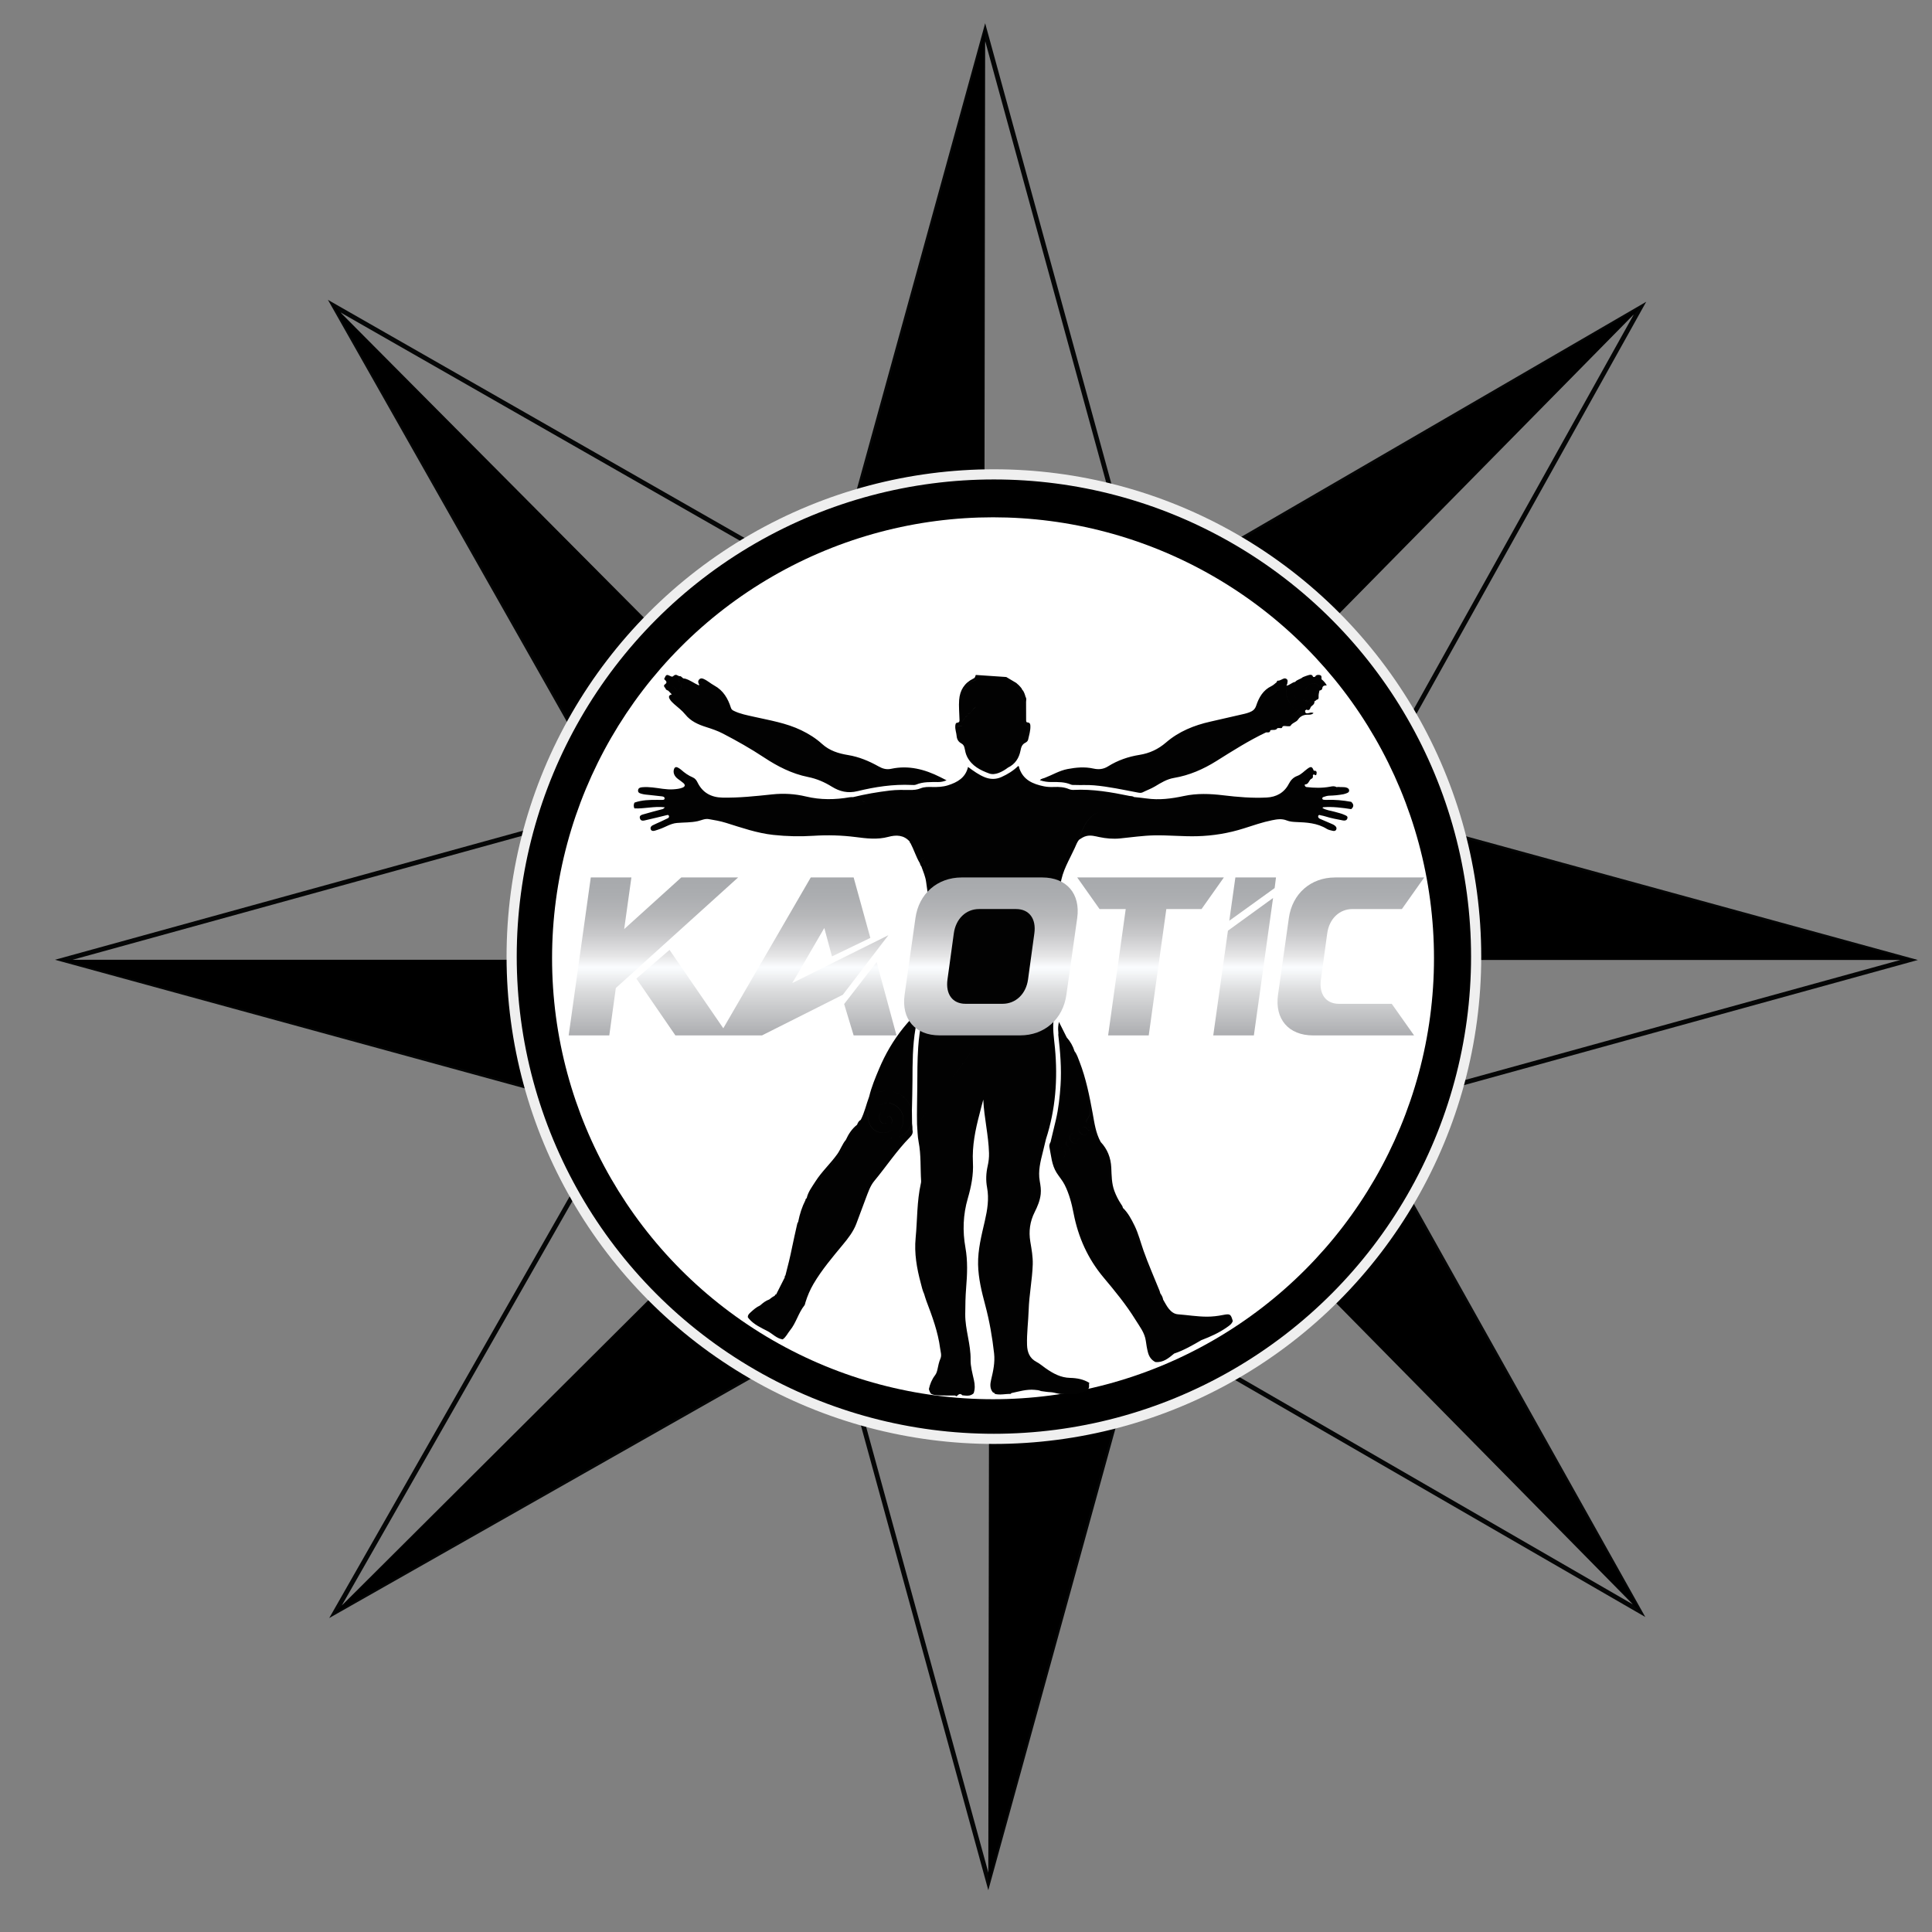 <?xml version="1.0" encoding="utf-8"?>
<!-- Generator: Adobe Illustrator 16.0.0, SVG Export Plug-In . SVG Version: 6.00 Build 0)  -->
<!DOCTYPE svg PUBLIC "-//W3C//DTD SVG 1.1//EN" "http://www.w3.org/Graphics/SVG/1.1/DTD/svg11.dtd">
<svg version="1.1" id="Layer_1" xmlns="http://www.w3.org/2000/svg" xmlns:xlink="http://www.w3.org/1999/xlink" x="0px" y="0px"
	 width="216px" height="216px" viewBox="0 0 216 216" enable-background="new 0 0 216 216" xml:space="preserve">
<rect x="0" y="0" width="216" height="216" fill="#808080" stroke="none"/>
<g>
	
		<polygon fill-rule="evenodd" clip-rule="evenodd" fill="none" stroke="#050606" stroke-width="0.525" stroke-miterlimit="10" points="
		125.982,61.371 94.234,61.353 110.141,3.587 	"/>
	<polyline fill-rule="evenodd" clip-rule="evenodd" points="110.141,3.342 94.298,61.125 110.057,61.116 	"/>
</g>
<g>
	
		<polygon fill-rule="evenodd" clip-rule="evenodd" fill="none" stroke="#050606" stroke-width="0.525" stroke-miterlimit="10" points="
		154.178,86.779 131.535,64.524 183.355,34.446 	"/>
	<polyline fill-rule="evenodd" clip-rule="evenodd" points="183.527,34.271 131.74,64.406 142.992,75.439 	"/>
</g>
<g>
	
		<polygon fill-rule="evenodd" clip-rule="evenodd" fill="none" stroke="#050606" stroke-width="0.525" stroke-miterlimit="10" points="
		155.672,123.256 155.643,91.506 213.432,107.328 	"/>
	<polyline fill-rule="evenodd" clip-rule="evenodd" points="213.678,107.328 155.871,91.57 155.902,107.328 	"/>
</g>
<g>
	
		<polygon fill-rule="evenodd" clip-rule="evenodd" fill="none" stroke="#050606" stroke-width="0.525" stroke-miterlimit="10" points="
		131.371,150.104 153.967,127.803 183.25,180.076 	"/>
	<polyline fill-rule="evenodd" clip-rule="evenodd" points="183.424,180.25 154.082,128.01 142.879,139.092 	"/>
</g>
<g>
	
		<polygon fill-rule="evenodd" clip-rule="evenodd" fill="none" stroke="#050606" stroke-width="0.525" stroke-miterlimit="10" points="
		94.653,152.553 126.402,152.57 110.494,210.336 	"/>
	<polyline fill-rule="evenodd" clip-rule="evenodd" points="110.494,210.582 126.338,152.797 110.58,152.807 	"/>
</g>
<g>
	
		<polygon fill-rule="evenodd" clip-rule="evenodd" fill="none" stroke="#050606" stroke-width="0.525" stroke-miterlimit="10" points="
		67.189,128.152 89.617,150.625 37.508,180.201 	"/>
	<polyline fill-rule="evenodd" clip-rule="evenodd" points="37.334,180.373 89.41,150.74 78.266,139.6 	"/>
</g>
<g>
	
		<polygon fill-rule="evenodd" clip-rule="evenodd" fill="none" stroke="#050606" stroke-width="0.525" stroke-miterlimit="10" points="
		64.894,91.375 64.923,123.123 7.134,107.303 	"/>
	<polyline fill-rule="evenodd" clip-rule="evenodd" points="6.889,107.303 64.695,123.061 64.663,107.303 	"/>
</g>
<g>
	
		<polygon fill-rule="evenodd" clip-rule="evenodd" fill="none" stroke="#050606" stroke-width="0.525" stroke-miterlimit="10" points="
		89.38,63.953 66.888,86.359 37.361,34.225 	"/>
	<polyline fill-rule="evenodd" clip-rule="evenodd" points="37.187,34.051 66.771,86.154 77.923,75.02 	"/>
</g>
<circle stroke="#EFEFEF" stroke-width="1.137" stroke-miterlimit="10" cx="111.119" cy="106.951" r="53.916"/>
<circle fill="#FFFFFF" cx="111.022" cy="107.135" r="49.3"/>
<path fill="#020202" d="M148.695,78.314c0.01,0.056,0.008,0.124,0.096,0.119c0.008-0.001,0.023-0.016,0.023-0.024
	C148.82,78.321,148.752,78.323,148.695,78.314c-0.012-0.059-0.008-0.126-0.096-0.121c-0.01,0-0.023,0.015-0.023,0.025
	C148.57,78.306,148.637,78.303,148.695,78.314z M102.943,143.455c-0.445-1.654-0.74-3.342-0.574-5.047
	c0.197-2.031,0.132-4.088,0.583-6.094c0.02-0.09,0.036-0.184,0.03-0.275c-0.094-1.457,0.005-2.926-0.279-4.377
	c-0.126-0.641-0.121-1.311-0.176-1.967c0.095,0.061,0.129,0.006,0.176-0.074c0.82-1.371,1.859-2.584,2.825-3.848
	c1.149-1.508,2.287-3.023,3.334-4.604c0.398-0.6,0.926-0.957,1.627-1.07c0.357-0.059,0.637,0.045,0.852,0.359
	c0.293,0.43,0.455,0.914,0.615,1.4c0.209,0.623,0.357,1.266,0.666,1.857c0.555,1.061,1.086,2.135,1.625,3.203
	c0.355,0.705,0.641,1.453,1.076,2.104c0.525,0.783,1.113,1.527,1.619,2.328c-0.115,0.475-0.225,0.949-0.344,1.42
	c-0.27,1.076-0.555,2.15-0.352,3.277c0.084,0.48,0.16,0.957,0.107,1.453c-0.078,0.725-0.357,1.383-0.676,2.016
	c-0.531,1.059-0.678,2.145-0.486,3.305c0.141,0.844,0.299,1.686,0.271,2.551c-0.055,1.705-0.402,3.381-0.455,5.084
	c-0.041,1.305-0.223,2.605-0.182,3.914c0.027,0.805,0.283,1.488,1.063,1.896c0.371,0.193,0.689,0.482,1.035,0.721
	c0.82,0.568,1.666,1.039,2.717,1.061c0.748,0.018,1.496,0.15,2.158,0.563c-0.109,0.188,0.035,0.412-0.086,0.6
	c-0.172,0.303-0.467,0.406-0.777,0.475c-0.143,0.029-0.289,0.025-0.393,0.148c-0.137,0.008-0.275,0.014-0.412,0.021
	c-0.424,0-0.85,0-1.275-0.002c-0.488,0.039-0.936-0.189-1.418-0.207c-0.352-0.012-0.701-0.08-1.053-0.123
	c-0.229-0.105-0.471-0.117-0.717-0.139c-0.893-0.078-1.734,0.18-2.588,0.365c-0.033,0.031-0.066,0.061-0.098,0.092
	c-0.584-0.016-1.168,0.152-1.75-0.002c-0.037-0.1-0.111-0.148-0.213-0.158c-0.375-0.434-0.324-0.943-0.207-1.432
	c0.232-0.967,0.441-1.93,0.33-2.934c-0.203-1.822-0.516-3.625-0.99-5.398c-0.398-1.492-0.77-2.992-0.801-4.549
	c-0.03-1.666,0.385-3.264,0.756-4.871c0.281-1.223,0.486-2.463,0.25-3.725c-0.154-0.816-0.115-1.625,0.07-2.434
	c0.105-0.463,0.16-0.939,0.146-1.414c-0.053-2.012-0.553-3.977-0.641-5.988c-0.154,0.533-0.277,1.072-0.418,1.604
	c-0.47,1.779-0.838,3.564-0.739,5.428c0.073,1.369-0.193,2.711-0.575,4.02c-0.529,1.813-0.592,3.656-0.265,5.486
	c0.269,1.508,0.205,2.988,0.082,4.49c-0.08,0.986-0.097,1.979-0.102,2.971c-0.011,1.719,0.632,3.352,0.599,5.086
	c-0.014,0.74,0.211,1.529,0.375,2.283c0.112,0.514,0.132,0.98-0.033,1.465c-0.372,0.361-0.823,0.268-1.265,0.225
	c-0.271-0.303-0.447-0.059-0.637,0.107c-0.028-0.006-0.055-0.012-0.083-0.018c-0.064-0.08-0.149-0.072-0.237-0.061
	c-0.053,0-0.106,0-0.16,0c-0.316,0-0.634-0.004-0.951-0.006c-0.48-0.027-0.974,0.037-1.429-0.186
	c-0.124-0.16-0.201-0.338-0.242-0.537c0.123-0.561,0.334-1.078,0.688-1.539c0.145-0.189,0.218-0.422,0.269-0.656
	c0.089-0.412,0.164-0.822,0.335-1.215c0.159-0.367,0.014-0.754-0.035-1.131c-0.24-1.848-0.883-3.576-1.539-5.305
	c-0.097-0.258-0.169-0.523-0.252-0.787c0.229-0.021,0.485,0.061,0.662-0.168c0.064-0.084,0.167-0.168,0.061-0.271
	c-0.086-0.082-0.175-0.008-0.24,0.061c-0.124,0.125-0.295,0.203-0.423,0.1c-0.127-0.104-0.182-0.295-0.106-0.482
	c0.169,0.029,0.056,0.316,0.254,0.252c0.164-0.055,0.075-0.229,0.089-0.35c0.023-0.186-0.066-0.273-0.252-0.254
	C103.212,143.563,103.075,143.523,102.943,143.455z M84.957,145.963c0.021-0.016,0.042-0.031,0.063-0.047
	c0.026,0.004,0.054,0.004,0.077,0.016c0.37,0.168,0.366,0.168,0.464-0.174c0.015-0.053,0.101-0.08,0.137-0.131
	c0.089-0.123,0.292-0.146,0.299-0.342l-0.001,0.002c0.26-0.055,0.649,0.08,0.616-0.412l0.005-0.002
	c0.128,0.025,0.179-0.029,0.159-0.156c0.366-0.014,0.633-0.26,0.675-0.553c0.064-0.459,0.374-0.859,0.284-1.344l-0.002,0.006
	c0.115-0.049,0.09-0.148,0.086-0.24h-0.005c0.19,0.006,0.369,0,0.272-0.275c-0.029-0.082-0.01-0.162,0.035-0.227
	c0.297-0.424,0.237-0.953,0.415-1.414c0.054-0.143,0.178-0.256,0.164-0.434c-0.067-0.896,0.239-1.742,0.435-2.588
	c0.083-0.359,0.102-0.691,0.11-1.043c-0.014-0.014-0.014-0.027,0.001-0.043c0.21-0.02,0.194-0.211,0.271-0.34
	c0.075-0.125-0.041-0.25,0.051-0.373c0.338-0.455,0.276-1.057,0.547-1.541c0.013-0.021-0.043-0.084-0.068-0.127
	c0-0.064,0.014-0.123,0.072-0.162c0.026-0.029,0.052-0.057,0.079-0.086h-0.004c0.021-0.012,0.049-0.021,0.066-0.039
	c0.38-0.391,0.4-1.055,0.993-1.291c0.098-0.039,0.044-0.197,0.078-0.293c0.044-0.129,0.024-0.336,0.211-0.338
	c0.267-0.006,0.304-0.199,0.321-0.369c0.043-0.426,0.571-0.506,0.623-0.914c0.002-0.008,0.021-0.018,0.033-0.021
	c0.379-0.096,0.382-0.094,0.469-0.479c0.022-0.1,0.113-0.148,0.147-0.221c0.12-0.25,0.477-0.234,0.556-0.488
	c0.107-0.342,0.207-0.676,0.446-0.959c0.261-0.311,0.382-0.688,0.434-1.088h-0.001c0.136,0.004,0.238-0.072,0.283-0.184
	c0.184-0.459,0.489-0.826,0.856-1.148c0.107-0.094,0.161-0.207,0.11-0.352l0.003-0.004c0.165,0.008,0.329,0.018,0.494,0.023
	c0.112,0.109,0.128,0.256,0.164,0.396c-0.128,0.223,0.052,0.375,0.159,0.502c0.411,0.482,1.13,0.982,1.586,0.686
	c0.079,0.002,0.158,0.006,0.237,0.008c0.105,0.221,0.211,0.221,0.317,0c0.211-0.029,0.422-0.059,0.634-0.088
	c0.132,0.135,0.208,0.094,0.238-0.078c0.034-0.064,0.093-0.078,0.158-0.082c0.489,0.24,0.831-0.078,1.196-0.314
	c0.152,0.006,0.218-0.125,0.322-0.197c0.354-0.242,0.409-0.676,0.644-0.992c0.013,0.133,0.026,0.266,0.04,0.398
	c-0.081,0.107-0.082,0.213,0.005,0.316c0.084,0.332-0.048,0.576-0.28,0.813c-1.485,1.506-2.645,3.277-3.991,4.898
	c-0.466,0.561-0.699,1.297-0.964,1.986c-0.36,0.936-0.691,1.881-1.051,2.816c-0.336,0.873-0.905,1.604-1.496,2.316
	c-1.167,1.412-2.355,2.807-3.289,4.395c-0.383,0.654-0.674,1.34-0.897,2.063c-0.035,0.111-0.044,0.248-0.114,0.334
	c-0.681,0.852-0.921,1.955-1.617,2.803c-0.271,0.33-0.44,0.748-0.815,0.998c-0.686-0.102-1.138-0.645-1.723-0.943
	c-0.722-0.371-1.491-0.721-2.045-1.365c-0.041-0.049-0.078-0.102-0.116-0.154c0,0.002-0.008-0.014-0.008-0.014
	c0.469-0.127,0.621-0.66,1.065-0.846C84.764,146.387,84.978,146.188,84.957,145.963z M70.936,89.733
	c0.834-0.296,1.703-0.313,2.574-0.307c0.16,0.002,0.317,0.011,0.477,0.004c0.127-0.005,0.305,0.016,0.316-0.156
	c0.013-0.178-0.159-0.223-0.306-0.241c-0.47-0.056-0.941-0.103-1.412-0.157c-0.261-0.03-0.529-0.042-0.78-0.11
	c-0.203-0.055-0.489-0.099-0.471-0.395c0.019-0.311,0.306-0.344,0.535-0.363c0.354-0.029,0.71-0.007,1.067,0.027
	c0.786,0.078,1.563,0.273,2.361,0.211c0.344-0.027,0.687-0.057,1.008-0.186c0.305-0.125,0.333-0.316,0.084-0.525
	c-0.191-0.161-0.398-0.303-0.6-0.453c-0.397-0.296-0.551-0.687-0.446-1.053c0.083-0.283,0.243-0.321,0.475-0.195
	c0.114,0.063,0.228,0.134,0.326,0.221c0.397,0.352,0.821,0.655,1.316,0.862c0.252,0.105,0.41,0.322,0.529,0.567
	c0.565,1.156,1.541,1.666,2.781,1.69c1.864,0.036,3.714-0.165,5.564-0.36c1.267-0.136,2.539-0.063,3.779,0.236
	c1.636,0.394,3.266,0.367,4.909,0.082c0.114-0.02,0.234-0.01,0.352-0.014c0.504,0.26,1.044,0.435,1.56,0.664
	c0.484,0.215,1.02,0.265,1.486,0.533c0.376,0.215,0.816,0.299,1.187,0.534c0.687,0.435,1.061,1.126,1.451,1.794
	c0.269,0.461,0.558,0.92,0.657,1.459c-0.667-0.763-1.517-0.777-2.397-0.539c-1.22,0.33-2.433,0.179-3.652,0.022
	c-1.562-0.199-3.126-0.244-4.703-0.143c-1.502,0.098-3.009,0.065-4.51-0.099c-1.827-0.199-3.546-0.805-5.282-1.346
	c-0.632-0.197-1.281-0.311-1.933-0.42c-0.441-0.075-0.826,0.139-1.234,0.229c-0.766,0.168-1.549,0.135-2.323,0.202
	c-0.713,0.062-1.281,0.466-1.926,0.683c-0.188,0.063-0.372,0.135-0.564,0.186c-0.175,0.045-0.358,0.038-0.436-0.161
	c-0.075-0.192,0.035-0.349,0.191-0.433c0.292-0.153,0.6-0.275,0.899-0.414c0.276-0.127,0.551-0.256,0.822-0.39
	c0.104-0.051,0.162-0.144,0.121-0.263c-0.048-0.136-0.152-0.105-0.263-0.078c-0.741,0.182-1.481,0.364-2.226,0.533
	c-0.272,0.062-0.635,0.204-0.754-0.167c-0.12-0.378,0.282-0.424,0.519-0.497c0.616-0.191,1.247-0.338,1.871-0.51
	c0.122-0.033,0.264-0.045,0.387-0.241c-1.166-0.142-2.277,0.181-3.395,0.123C70.827,90.166,70.828,89.948,70.936,89.733z
	 M74.389,76.924c-0.15-0.11-0.212-0.294-0.072-0.392c0.392-0.272,0.095-0.428-0.067-0.615c0.233-0.529,0.26-0.547,0.757-0.303
	c0.14,0.07,0.211,0.029,0.303-0.058c0.141-0.135,0.297-0.144,0.459-0.035c-0.25,0.305-0.323,0.601,0.032,0.886
	c0.098,0.078,0.148,0.177,0.092,0.314c-0.047,0.116-0.128,0.288,0.09,0.298c0.168,0.008,0.18-0.161,0.18-0.298
	c0.001-0.118,0.027-0.25-0.075-0.335c-0.268-0.226-0.245-0.498-0.146-0.787c0.27-0.067,0.345,0.319,0.61,0.262
	c0.578,0.152,1.047,0.535,1.588,0.769c0.061-0.104-0.014-0.164-0.042-0.231c-0.075-0.182-0.042-0.339,0.103-0.466
	c0.135-0.12,0.285-0.103,0.443-0.036c0.444,0.186,0.795,0.519,1.213,0.746c1.006,0.547,1.532,1.45,1.863,2.497
	c0.053,0.169,0.166,0.256,0.314,0.329c0.707,0.35,1.478,0.489,2.235,0.661c1.799,0.408,3.628,0.7,5.313,1.513
	c0.839,0.404,1.63,0.898,2.31,1.518c0.847,0.771,1.85,1.08,2.93,1.256c1.214,0.199,2.334,0.668,3.397,1.264
	c0.461,0.26,0.886,0.387,1.423,0.271c1.938-0.414,3.74,0.055,5.468,0.924c0.223,0.113,0.445,0.227,0.716,0.363
	c-0.335,0.145-0.634,0.193-0.944,0.195c-0.83,0.002-1.664-0.046-2.459,0.286c-0.149,0.062-0.34,0.045-0.51,0.038
	c-2.05-0.094-4.063,0.211-6.036,0.693c-1.09,0.267-1.992,0.048-2.886-0.506c-0.824-0.51-1.688-0.884-2.656-1.077
	c-1.797-0.36-3.414-1.19-4.93-2.194c-1.479-0.977-3.015-1.845-4.587-2.662c-0.604-0.313-1.228-0.523-1.871-0.727
	c-0.881-0.279-1.718-0.642-2.334-1.41c-0.351-0.437-0.818-0.783-1.244-1.159c-0.18-0.16-0.352-0.325-0.476-0.528
	c-0.145-0.24-0.171-0.469,0.218-0.552c-0.146-0.154-0.271-0.285-0.396-0.417c0.091-0.357,0.192-0.398,0.454-0.171
	c0.099,0.084,0.167,0.203,0.263,0.29c0.052,0.047,0.131,0.117,0.208,0.052c0.074-0.063,0.023-0.145-0.013-0.214
	C75.331,76.613,74.873,76.519,74.389,76.924z M75.941,75.598c-0.099,0.29-0.122,0.562,0.146,0.787
	c0.103,0.085,0.076,0.218,0.075,0.335c0,0.137-0.011,0.306-0.18,0.298c-0.218-0.01-0.137-0.182-0.09-0.298
	c0.056-0.137,0.005-0.236-0.092-0.314c-0.354-0.285-0.282-0.581-0.032-0.886C75.826,75.546,75.883,75.573,75.941,75.598z
	 M118.328,115.533c-0.002-0.055-0.006-0.111-0.008-0.168c0.141-0.141-0.023-0.361,0.148-0.529c0.109,0.137,0.186,0.26,0.24,0.428
	c0.1,0.295,0.189,0.631,0.559,0.736l0.002-0.006c0.01,0.664,0.551,1.025,0.861,1.521h-0.002c-0.021,0.162,0.033,0.305,0.102,0.453
	c0.449,1.002,0.795,2.043,1.068,3.105c0.156,0.609,0.248,1.234,0.396,1.844c0.191,0.777,0.395,1.521-0.156,2.238
	c-0.115,0.15-0.123,0.363,0.084,0.43c0.594,0.189,0.791,0.621,0.904,1.191c0.064,0.326,0.18,0.703,0.531,0.896l0.004,0.004
	c-0.016,0.486,0.383,0.777,0.568,1.17c0.174,0.367,0.369,0.705,0.389,1.127c0.027,0.602,0.111,1.203,0.129,1.805
	c0.029,0.898,0.408,1.684,0.787,2.459c0.141,0.289,0.232,0.664,0.604,0.799v0.002c0.002,0.162,0.064,0.295,0.158,0.432
	c0.33,0.48,0.676,0.955,0.953,1.465c0.574,1.055,0.732,2.266,1.199,3.369c0.283,0.67,0.465,1.375,0.801,2.039
	c0.264,0.523,0.504,1.076,0.693,1.643c0.072,0.213,0.057,0.521,0.375,0.594c0,0,0.004,0.012,0.004,0.01
	c-0.045,0.246,0.199,0.527-0.109,0.752c-0.059,0.043,0.066,0.113,0.148,0.082c0.094-0.037,0.16-0.139,0.277-0.131
	c0.213,0.346,0.381,0.719,0.643,1.035c0.268,0.328,0.592,0.582,1.021,0.613c1.074,0.082,2.141,0.26,3.223,0.264
	c0.611,0.002,1.207-0.07,1.801-0.188c0.807-0.156,0.879-0.113,1.102,0.676c-0.117,0.35-0.414,0.527-0.689,0.723
	c-0.85,0.594-1.787,1.014-2.752,1.385l-0.033-0.01l-0.025,0.029l0.008-0.004c-0.18,0.027-0.361,0.057-0.543,0.084
	c-1.023,0.15-1.922,0.521-2.518,1.428c-0.615,0.508-1.221,1.035-2.104,0.949c-0.455-0.229-0.707-0.607-0.832-1.09
	c-0.111-0.422-0.176-0.85-0.236-1.281c-0.127-0.91-0.695-1.609-1.158-2.357c-1.041-1.686-2.299-3.215-3.57-4.729
	c-1.752-2.09-2.826-4.484-3.344-7.156c-0.213-1.098-0.492-2.188-1.002-3.201c-0.246-0.486-0.609-0.891-0.898-1.348
	c-0.555-0.879-0.605-1.896-0.805-2.871c-0.037-0.176,0.023-0.395,0.131-0.57c0.234-0.18,0.398-0.457,0.414-0.709
	c0.025-0.467,0-0.92,0.369-1.279c0.041-0.041,0.057-0.121,0.057-0.184c-0.006-0.67,0.111-1.322,0.219-1.982
	c0.156-0.957,0.201-1.932,0.186-2.906c-0.016-0.803-0.014-1.605,0-2.408c0.012-0.752-0.156-1.488-0.182-2.236
	C118.516,115.834,118.541,115.609,118.328,115.533z M118.541,129.496c0.213,0.004,0.408-0.068,0.502-0.256
	c0.09-0.178,0.09-0.383-0.025-0.566c-0.213-0.338-0.598-0.516-0.803-0.865c-0.033-0.053-0.115-0.066-0.176-0.014
	c-0.051,0.045-0.029,0.1,0,0.143c0.078,0.105,0.148,0.219,0.244,0.307c0.188,0.166,0.367,0.336,0.5,0.553
	c0.137,0.219-0.033,0.322-0.168,0.412c-0.186,0.121-0.303-0.016-0.369-0.168c-0.039-0.09-0.018-0.207-0.025-0.313
	c-0.008-0.096,0.039-0.238-0.123-0.236c-0.127,0.002-0.158,0.131-0.18,0.23C117.85,129.055,118.209,129.494,118.541,129.496z
	 M119.926,127.088c0.191-0.039,0.084,0.465,0.328,0.166c0.096-0.117,0.131-0.432-0.09-0.568c-0.201-0.127-0.342,0.045-0.457,0.191
	c-0.131,0.168-0.164,0.344-0.064,0.551c0.24,0.502,0.797,0.539,1.172,0.07c0.059-0.074,0.145-0.15,0.07-0.24
	c-0.098-0.115-0.186-0.021-0.266,0.049c-0.049,0.043-0.1,0.088-0.141,0.137c-0.133,0.156-0.277,0.184-0.449,0.064
	C119.855,127.389,119.859,127.244,119.926,127.088z M121.938,126.363c-0.127-0.273-0.328-0.463-0.563-0.594
	c-0.207-0.113-0.451-0.172-0.643,0.059c-0.205,0.246-0.197,0.535-0.02,0.766c0.158,0.203,0.396,0.357,0.693,0.236
	c0.107-0.043,0.256-0.105,0.201-0.246c-0.068-0.172-0.182-0.053-0.283,0.002c-0.26,0.139-0.363-0.078-0.457-0.238
	c-0.084-0.143-0.008-0.307,0.137-0.361c0.213-0.082,0.375,0.074,0.514,0.205C121.633,126.301,121.723,126.428,121.938,126.363z
	 M119.129,127.475c-0.105,0.059-0.174,0.145-0.191,0.275c-0.043,0.328,0.17,0.502,0.393,0.672c0.084,0.064,0.158,0.252,0.275,0.143
	c0.127-0.121-0.012-0.225-0.119-0.311c-0.209-0.17-0.406-0.346-0.252-0.662C119.266,127.527,119.223,127.465,119.129,127.475z
	 M131.275,151.328c0.596-0.906,1.494-1.277,2.518-1.428c0.182-0.027,0.363-0.057,0.543-0.084
	C133.35,150.387,132.365,150.965,131.275,151.328z M134.328,149.82l0.025-0.029l0.033,0.01
	C134.369,149.809,134.35,149.816,134.328,149.82z M120.627,93.896c-0.215,0.273-0.328,0.601-0.469,0.91
	c-0.604,1.328-1.408,2.584-1.586,4.072c-0.146,1.223-0.428,2.415-0.721,3.608c-0.191,0.781-0.412,1.572-0.367,2.379
	c0.131,2.264-0.055,4.543,0.365,6.795c0.127,0.674,0.119,1.369-0.006,2.051c-0.213,1.166-0.004,2.316,0.104,3.471
	c0.322,3.455,0.07,6.855-1.006,10.17c-0.506-0.801-1.094-1.545-1.619-2.328c-0.436-0.65-0.721-1.398-1.076-2.104
	c-0.539-1.068-1.07-2.143-1.625-3.203c-0.309-0.592-0.457-1.234-0.666-1.857c-0.16-0.486-0.322-0.971-0.615-1.4
	c-0.215-0.314-0.494-0.418-0.852-0.359c-0.701,0.113-1.229,0.471-1.627,1.07c-1.047,1.58-2.185,3.096-3.334,4.604
	c-0.965,1.264-2.005,2.477-2.825,3.848c-0.047,0.08-0.081,0.135-0.176,0.074c-0.033-1.4,0.021-2.799,0.027-4.197
	c0.007-1.48,0.004-2.957,0.104-4.434c0.138-2.041,0.56-4.018,1.287-5.928c0.373-0.982,0.414-2.012,0.442-3.039
	c0.026-0.938,0.095-1.871,0.15-2.807c0.052-0.877-0.099-1.736-0.281-2.588c-0.291-1.354-0.535-2.716-0.711-4.09
	c-0.078-0.607-0.325-1.166-0.53-1.737c0.278,0.11,0.553,0.284,0.856,0.076c0.105-0.071,0.271-0.163,0.194-0.3
	c-0.105-0.188-0.22-0.018-0.312,0.059c-0.163,0.135-0.32,0.125-0.45-0.031c-0.125-0.15-0.146-0.313,0.026-0.463
	c0.109,0.125-0.012,0.43,0.214,0.357c0.173-0.055,0.06-0.329,0.065-0.504c0.004-0.141-0.076-0.2-0.236-0.175
	c-0.35,0.056-0.435,0.332-0.54,0.599c-0.423-0.709-0.654-1.506-1.04-2.231c0.007-0.068-0.013-0.123-0.076-0.157l-0.001-0.002
	c-0.1-0.539-0.388-0.998-0.657-1.459c-0.39-0.668-0.764-1.359-1.451-1.794c-0.371-0.235-0.811-0.319-1.187-0.534
	c-0.466-0.269-1.002-0.318-1.486-0.533c-0.515-0.229-1.056-0.404-1.56-0.664c1.358-0.332,2.734-0.57,4.121-0.736
	c0.75-0.09,1.504-0.074,2.256-0.065c0.4,0.006,0.792-0.024,1.165-0.179c0.429-0.178,0.881-0.162,1.329-0.152
	c0.584,0.012,1.167-0.01,1.726-0.186c1.057-0.334,1.975-0.842,2.257-2.057c0.624,0.457,1.208,0.887,1.885,1.156
	c0.617,0.246,1.248,0.245,1.85-0.027c0.688-0.311,1.328-0.702,1.865-1.232c0.141,0.031,0.102,0.151,0.127,0.229
	c0.443,1.341,1.539,1.792,2.777,2.044c0.363,0.072,0.734,0.086,1.105,0.07c0.572-0.023,1.135,0.008,1.672,0.237
	c0.172,0.072,0.357,0.098,0.545,0.089c2.115-0.108,4.182,0.256,6.24,0.678c0.166,0.034,0.35,0.004,0.494,0.123
	c-0.83,0.421-1.686,0.783-2.557,1.109c-0.563,0.211-1.127,0.434-1.664,0.703c-0.996,0.498-1.381,1.475-1.797,2.415
	C120.695,93.509,120.549,93.679,120.627,93.896z M97.175,122.6c0.258-1.08,0.685-2.1,1.114-3.117
	c0.689-1.633,1.572-3.154,2.683-4.537c0.551-0.686,1.151-1.33,1.776-1.951l-0.002-0.002c-0.133,0.668-0.281,1.336-0.395,2.008
	c-0.327,1.93-0.33,3.877-0.335,5.826c-0.003,1.094-0.041,2.186-0.062,3.277c-0.034-0.068-0.076-0.135-0.101-0.207
	c-0.422-1.26-1.552-1.969-2.842-1.932C98.337,121.984,97.733,122.232,97.175,122.6z M97.175,122.6
	c0.558-0.367,1.163-0.615,1.835-0.635c1.291-0.037,2.42,0.672,2.842,1.932c0.024,0.072,0.067,0.139,0.101,0.207
	c0.006,0.502,0.011,1.004,0.017,1.506c-0.235,0.316-0.29,0.75-0.644,0.992c-0.104,0.072-0.17,0.203-0.322,0.197
	c-0.006-0.17,0.019-0.322,0.107-0.486c0.662-1.227,0.419-2.416-0.614-3.152c-0.768-0.549-1.604-0.578-2.393-0.193
	c-0.792,0.387-1.188,1.104-1.069,2.025c0.19,1.463,1.434,1.996,2.561,1.438c0.62-0.309,0.756-0.852,0.698-1.498
	c-0.04-0.451-0.316-0.678-0.68-0.842c-0.398-0.178-0.985,0.006-1.196,0.357c-0.203,0.338-0.137,0.813,0.131,1.057
	c0.149,0.135,0.316,0.143,0.48,0.084c0.193-0.07,0.128-0.221,0.084-0.365c-0.054-0.182,0.04-0.313,0.201-0.381
	c0.203-0.086,0.292,0.082,0.361,0.217c0.122,0.236,0.061,0.467-0.103,0.662c-0.372,0.443-1.361,0.373-1.67-0.121
	c-0.391-0.627-0.301-1.131,0.048-1.707c0.251-0.414,1.152-0.684,1.641-0.533c1.347,0.414,1.886,1.939,0.898,3.17
	c-0.194,0.242-0.489,0.352-0.683,0.584c-0.065,0.004-0.124,0.018-0.158,0.082c-0.086,0.008-0.18-0.01-0.238,0.078
	c-0.212,0.029-0.422,0.059-0.634,0.088c-0.106,0-0.211,0-0.317,0c-0.079-0.002-0.158-0.006-0.237-0.008
	c-0.74-0.164-1.312-0.574-1.746-1.188c-0.036-0.141-0.052-0.287-0.164-0.396c-0.042-0.188-0.101-0.375-0.078-0.572
	C96.663,124.371,96.849,123.461,97.175,122.6z M94.57,127.434c-0.052,0.4-0.172,0.777-0.434,1.088
	c-0.24,0.283-0.339,0.617-0.446,0.959c-0.079,0.254-0.436,0.238-0.556,0.488c-0.035,0.072-0.125,0.121-0.147,0.221
	c-0.087,0.385-0.09,0.383-0.469,0.479c-0.012,0.004-0.031,0.014-0.033,0.021c-0.052,0.408-0.579,0.488-0.623,0.914
	c-0.018,0.17-0.054,0.363-0.321,0.369c-0.187,0.002-0.167,0.209-0.211,0.338c-0.034,0.096,0.02,0.254-0.078,0.293
	c-0.592,0.236-0.613,0.9-0.993,1.291c-0.018,0.018-0.045,0.027-0.066,0.039c0.164-0.693,0.596-1.248,0.967-1.834
	c0.707-1.115,1.696-2.008,2.46-3.082C93.978,128.512,94.168,127.91,94.57,127.434z M89.245,136.605
	c-0.008,0.352-0.027,0.684-0.11,1.043c-0.196,0.846-0.502,1.691-0.435,2.588c0.014,0.178-0.11,0.291-0.164,0.434
	c-0.178,0.461-0.118,0.99-0.415,1.414c-0.045,0.064-0.064,0.145-0.035,0.227c0.096,0.275-0.083,0.281-0.272,0.275
	c0.274-1.045,0.534-2.092,0.745-3.15c0.165-0.826,0.361-1.646,0.541-2.469C89.127,136.838,89.15,136.707,89.245,136.605z
	 M102.833,96.494c0.104-0.267,0.19-0.543,0.54-0.599c0.16-0.025,0.24,0.034,0.236,0.175c-0.005,0.175,0.108,0.449-0.065,0.504
	c-0.227,0.072-0.105-0.232-0.214-0.357c-0.173,0.15-0.151,0.313-0.026,0.463c0.13,0.156,0.287,0.166,0.45,0.031
	c0.092-0.076,0.207-0.246,0.312-0.059c0.077,0.137-0.088,0.229-0.194,0.3c-0.304,0.208-0.578,0.034-0.856-0.076
	C102.914,96.767,102.875,96.629,102.833,96.494z M102.943,143.455c0.132,0.068,0.269,0.107,0.419,0.094
	c0.186-0.02,0.275,0.068,0.252,0.254c-0.014,0.121,0.075,0.295-0.089,0.35c-0.198,0.064-0.085-0.223-0.254-0.252
	c-0.076,0.188-0.021,0.379,0.106,0.482c0.128,0.104,0.3,0.025,0.423-0.1c0.064-0.068,0.154-0.143,0.24-0.061
	c0.106,0.104,0.003,0.188-0.061,0.271c-0.177,0.229-0.432,0.146-0.662,0.168C103.139,144.277,103.05,143.863,102.943,143.455z
	 M87.735,142.82c0.09,0.484-0.22,0.885-0.284,1.344c-0.042,0.293-0.309,0.539-0.675,0.551
	C87.095,144.084,87.415,143.453,87.735,142.82z M90.047,134.182c0.024,0.043,0.081,0.105,0.068,0.127
	c-0.271,0.484-0.209,1.086-0.547,1.541c-0.092,0.123,0.024,0.248-0.051,0.373c-0.077,0.129-0.06,0.32-0.271,0.34
	C89.41,135.734,89.665,134.936,90.047,134.182z M84.957,145.963c0.021,0.225-0.193,0.424-0.282,0.461
	c-0.444,0.186-0.596,0.719-1.065,0.846c-0.017-0.252,0.153-0.406,0.314-0.553C84.24,146.428,84.56,146.141,84.957,145.963z
	 M95.818,125.75c0.051,0.145-0.003,0.258-0.11,0.352c-0.368,0.322-0.672,0.689-0.856,1.148c-0.045,0.111-0.146,0.188-0.283,0.184
	C94.867,126.783,95.25,126.199,95.818,125.75z M85.998,145.285c-0.006,0.195-0.209,0.219-0.299,0.342
	c-0.037,0.051-0.122,0.078-0.137,0.131c-0.099,0.342-0.094,0.342-0.464,0.174c-0.023-0.012-0.051-0.012-0.077-0.016
	C85.313,145.656,85.622,145.418,85.998,145.285z M96.237,125.197c-0.022,0.197,0.036,0.385,0.078,0.572
	c-0.165-0.006-0.329-0.016-0.494-0.023C95.906,125.523,96.011,125.314,96.237,125.197z M86.612,144.875
	c0.034,0.492-0.355,0.357-0.616,0.412C86.196,145.141,86.38,144.971,86.612,144.875z M86.776,144.717
	c0.021,0.127-0.03,0.182-0.159,0.156C86.627,144.779,86.674,144.721,86.776,144.717z M102.015,126.324
	c-0.087-0.104-0.086-0.209-0.005-0.316C102.011,126.113,102.013,126.221,102.015,126.324z M87.819,142.586
	c0.003,0.092,0.028,0.191-0.086,0.24C87.728,142.734,87.727,142.643,87.819,142.586z M101.717,94.105
	c0.063,0.034,0.083,0.089,0.076,0.157C101.722,94.232,101.702,94.177,101.717,94.105z M90.197,133.934
	c-0.026,0.029-0.053,0.057-0.079,0.086C90.145,133.99,90.171,133.963,90.197,133.934z M102.745,112.992
	c0.006-0.008,0.012-0.018,0.019-0.025c-0.005,0.01-0.011,0.018-0.017,0.027L102.745,112.992z M109.095,75.457
	c0.174,0.334,0.187,0.554-0.275,0.68c-0.344,0.094-0.673,0.309-0.786,0.712c-0.016,0.058-0.058,0.128-0.109,0.156
	c-0.447,0.244-0.493,0.686-0.462,1.096c0.04,0.554,0.078,1.099-0.018,1.649c-0.028,0.163-0.083,0.359,0.069,0.486
	c0.151,0.126,0.24-0.13,0.388-0.101l0.006,0.005c-0.024,0.06-0.041,0.126-0.073,0.181c-0.139,0.229-0.42,0.391-0.273,0.748
	c0.05,0.121-0.104,0.161-0.249,0.131c-0.305-0.064-0.397,0.082-0.281,0.354c0.059,0.138,0.043,0.292,0.092,0.419
	c0.096,0.247-0.06,0.639,0.262,0.736c0.403,0.122,0.443,0.408,0.532,0.732c0.285,1.043,0.691,2.004,1.819,2.423
	c0.201,0.075,0.439,0.077,0.596,0.271c0.139,0.174,1.148,0.315,1.227,0.149c0.236-0.508,0.764-0.295,1.105-0.516
	c0.014,0.015,0.025,0.029,0.039,0.044c-0.326,0.25-0.674,0.462-1.059,0.606c-0.344,0.129-0.717,0.182-1.051,0.059
	c-1.002-0.366-1.937-0.842-2.46-1.855c-0.16-0.311-0.229-0.646-0.294-0.98c-0.047-0.242-0.149-0.413-0.364-0.529
	c-0.327-0.178-0.492-0.457-0.523-0.832c-0.031-0.365-0.174-0.716-0.152-1.092c0.01-0.168,0.03-0.368,0.204-0.386
	c0.33-0.036,0.268-0.242,0.264-0.447c-0.015-0.699-0.088-1.397-0.035-2.098c0.083-1.088,0.586-1.896,1.574-2.386
	c0.047-0.022,0.091-0.051,0.136-0.077c0.01-0.007,0.015-0.021,0.067-0.098 M120.627,93.896c-0.078-0.217,0.068-0.387,0.145-0.558
	c0.416-0.94,0.801-1.917,1.797-2.415c0.537-0.27,1.102-0.492,1.664-0.703c0.871-0.326,1.727-0.688,2.557-1.109
	c0.469,0.053,0.941,0.094,1.41,0.16c1.406,0.199,2.779,0.02,4.158-0.276c1.459-0.315,2.93-0.259,4.41-0.079
	c1.609,0.193,3.234,0.332,4.855,0.248c1.066-0.055,1.953-0.527,2.471-1.533c0.211-0.409,0.498-0.721,0.957-0.888
	c0.438-0.159,0.75-0.529,1.125-0.798c0.404-0.291,0.527-0.246,0.707,0.225c-0.029,0.158-0.057,0.316-0.086,0.476
	c-0.016,0.016-0.02,0.034-0.016,0.056c-0.289,0.332-0.686,0.531-1.008,0.82c-0.266,0.238-0.234,0.412,0.1,0.543
	c0.109,0.041,0.229,0.062,0.344,0.092c1.08,0.289,2.133-0.006,3.193-0.16c0.08-0.006,0.162-0.01,0.242-0.016
	c0.313,0.045,0.635-0.029,0.939,0.092c0.129,0.052,0.23,0.129,0.246,0.28c0.014,0.157-0.08,0.246-0.209,0.3
	c-0.135,0.053-0.27,0.111-0.41,0.137c-0.531,0.102-1.066,0.152-1.607,0.166c-0.23,0.006-0.438,0.078-0.65,0.15
	c-0.084,0.027-0.135,0.08-0.127,0.173c0.012,0.099,0.084,0.127,0.168,0.134c0.092,0.009,0.184,0.019,0.275,0.015
	c0.938-0.038,1.865,0.047,2.787,0.216c0.301,0.273,0.324,0.545,0,0.818c-1.027-0.16-2.059-0.291-3.102-0.217
	c-0.033,0.002-0.063,0.043-0.117,0.081c0.436,0.273,0.932,0.299,1.391,0.436c0.365,0.108,0.744,0.183,1.092,0.348
	c0.158,0.076,0.383,0.129,0.311,0.38c-0.066,0.239-0.279,0.276-0.482,0.238c-0.672-0.129-1.348-0.25-2.002-0.459
	c-0.148-0.049-0.305-0.078-0.459-0.109c-0.111-0.023-0.254-0.108-0.311,0.05c-0.061,0.165,0.061,0.278,0.197,0.339
	c0.398,0.18,0.801,0.346,1.201,0.516c0.172,0.071,0.342,0.139,0.484,0.264c0.133,0.117,0.203,0.256,0.125,0.42
	c-0.072,0.156-0.234,0.174-0.377,0.14c-0.23-0.056-0.48-0.096-0.676-0.218c-1.07-0.666-2.27-0.725-3.471-0.771
	c-0.348-0.014-0.691-0.047-1.01-0.174c-0.547-0.22-1.086-0.134-1.633-0.023c-1.076,0.215-2.109,0.578-3.152,0.909
	c-1.707,0.542-3.453,0.832-5.246,0.878c-1.588,0.041-3.168-0.125-4.754-0.096c-1.295,0.023-2.572,0.22-3.857,0.344
	c-0.785,0.076-1.553,0.006-2.32-0.154c-0.461-0.097-0.914-0.229-1.404-0.123C121.156,93.531,120.898,93.719,120.627,93.896z
	 M143.018,81.395c-0.064,0.003-0.131,0.006-0.195,0.009c-0.266,0.023-0.529,0.05-0.746,0.231l-0.023-0.006l-0.023,0.012
	c-0.193,0.015-0.34,0.124-0.482,0.239c-1.936,0.919-3.738,2.064-5.549,3.201c-1.459,0.916-3.033,1.605-4.752,1.893
	c-0.793,0.135-1.451,0.544-2.117,0.946c-0.443,0.269-0.932,0.435-1.391,0.669c-0.182,0.092-0.389,0.045-0.584,0.009
	c-1.605-0.302-3.203-0.657-4.838-0.797c-0.727-0.063-1.451-0.012-2.178-0.042c-0.131-0.006-0.277,0.012-0.391-0.038
	c-0.701-0.307-1.441-0.296-2.182-0.288c-0.436,0.004-0.863-0.053-1.313-0.207c0.156-0.174,0.361-0.188,0.529-0.252
	c0.861-0.326,1.652-0.82,2.58-0.996c0.957-0.18,1.908-0.267,2.865-0.055c0.592,0.131,1.121,0.09,1.658-0.246
	c1.074-0.673,2.26-1.084,3.512-1.281c1.123-0.18,2.088-0.629,2.961-1.381c1.426-1.232,3.133-1.926,4.963-2.336
	c1.271-0.285,2.543-0.58,3.814-0.874c0.18-0.042,0.359-0.096,0.531-0.161c0.363-0.138,0.635-0.317,0.777-0.751
	c0.303-0.915,0.768-1.739,1.705-2.187c0.221-0.104,0.4-0.297,0.598-0.449c0.104-0.017,0.189-0.059,0.238-0.16l0,0
	c0.084-0.032,0.172-0.059,0.252-0.099c0.188-0.092,0.383-0.228,0.588-0.095c0.225,0.145,0.096,0.378,0.088,0.578
	c-0.02,0.03-0.037,0.06-0.055,0.09c-0.01,0.027-0.02,0.055-0.029,0.083c-0.229,1.026,0.268,2.6,1.779,3.008
	c-0.191,0.21-0.385,0.42-0.574,0.632c-0.408,0.454-1.002,0.584-1.506,0.872c-0.025,0.008-0.051,0.015-0.076,0.023
	c-0.025,0.02-0.051,0.039-0.076,0.059l0,0C143.244,81.266,143.098,81.249,143.018,81.395z M146.805,75.678
	c0.07,0,0.141,0,0.211,0.001c0.182,0.108,0.455,0.018,0.57,0.266c-0.055,0.221-0.16,0.445,0.131,0.603
	c0.041,0.023,0.018,0.169,0.023,0.258c-0.213-0.026-0.32-0.215-0.492-0.308c-0.391-0.21-0.809-0.105-1.137,0.308
	c-0.281,0.354-0.264,0.741,0.039,1.063c0.15,0.159,0.33,0.167,0.508,0.097c0.193-0.075,0.092-0.229,0.072-0.37
	c-0.039-0.264,0.199-0.406,0.463-0.288c-0.006,0.168-0.199,0.187-0.268,0.333c0.418,0.053,0.227,0.373,0.27,0.594l-0.006,0.006
	c-0.023,0.024-0.049,0.049-0.072,0.073c-0.045,0.027-0.092,0.054-0.139,0.082c-0.234-0.001-0.471,0.003-0.707-0.004
	c-0.287-0.01-0.545-0.125-0.713-0.347c-0.623-0.815-0.127-2.02,0.787-2.266C146.496,75.738,146.65,75.712,146.805,75.678z
	 M143.83,76.656c0.363-0.044,0.607-0.364,0.967-0.417c-0.33,0.687-0.172,1.917,0.576,2.468c0.252,0.185,0.596,0.154,0.787,0.417
	c-0.031,0.071-0.061,0.14-0.09,0.209c-0.049,0.032-0.1,0.064-0.15,0.096c-0.104,0.078-0.207,0.155-0.311,0.233
	C144.098,79.256,143.602,77.682,143.83,76.656z M146.16,79.125c-0.191-0.263-0.535-0.233-0.787-0.417
	c-0.748-0.551-0.906-1.782-0.576-2.468c0.229-0.273,0.609-0.302,0.863-0.533c0.197-0.072,0.391-0.16,0.592-0.214
	c0.217-0.059,0.455-0.128,0.553,0.186c-0.154,0.034-0.309,0.06-0.459,0.102c-0.914,0.246-1.41,1.451-0.787,2.266
	c0.168,0.223,0.426,0.337,0.713,0.347c0.236,0.007,0.473,0.003,0.707,0.004c-0.008,0.029-0.016,0.059-0.025,0.087
	c-0.213,0.154-0.41,0.324-0.563,0.542C146.314,79.059,146.236,79.092,146.16,79.125z M112.514,75.699
	c0.363,0.214,0.725,0.43,1.088,0.645l0.002-0.004c0.029,0.026,0.059,0.054,0.088,0.08l-0.004-0.004
	c0.027,0.026,0.057,0.054,0.086,0.08l-0.004-0.004c0.029,0.024,0.059,0.049,0.088,0.073c0.027,0.027,0.055,0.055,0.08,0.081
	c0.025,0.028,0.051,0.054,0.076,0.082v-0.001c0.025,0.029,0.051,0.058,0.078,0.086c0.043,0.055,0.086,0.109,0.131,0.164
	c0.031,0.104,0.086,0.192,0.176,0.255c-0.004,0.021,0.004,0.039,0.021,0.051c0.02,0.038,0.037,0.074,0.057,0.112
	c0.02,0.047,0.039,0.094,0.061,0.141c0.027,0.076,0.053,0.152,0.08,0.229c0.014,0.052,0.027,0.103,0.041,0.153
	c0.008,0.195-0.041,0.396,0.057,0.581c0.004,0.674,0.008,1.347,0.008,2.021c0,0.143,0.006,0.247,0.199,0.258
	c0.217,0.011,0.27,0.193,0.275,0.372c0.02,0.535-0.141,1.042-0.256,1.555c-0.035,0.155-0.178,0.271-0.318,0.341
	c-0.365,0.18-0.459,0.504-0.529,0.866c-0.166,0.846-0.596,1.513-1.391,1.904c-0.014-0.015-0.025-0.029-0.039-0.044
	c0.17-0.286,0.473-0.445,0.674-0.697c0.146-0.18,0.449-0.315,0.229-0.641c-0.049-0.071-0.002-0.166,0.113-0.132
	c0.168,0.05,0.176-0.056,0.178-0.169c0.004-0.37,0.264-0.655,0.336-1.004c0.023-0.107,0.104-0.258,0.193-0.287
	c0.543-0.185,0.447-0.694,0.529-1.082c0.033-0.152,0.121-0.498-0.059-0.556c-0.354-0.112-0.307-0.32-0.291-0.578
	c0.02-0.303,0.057-0.619-0.008-0.908c-0.098-0.441,0.07-0.897-0.09-1.313c-0.092-0.242-0.396-0.418-0.07-0.704
	c0.059-0.05-0.029-0.165-0.086-0.243c-0.432-0.591-0.918-1.113-1.611-1.41c-0.104-0.044-0.395-0.098-0.195-0.357L112.514,75.699z
	 M149.41,87.996c-1.061,0.154-2.113,0.449-3.193,0.16c-0.115-0.03-0.234-0.051-0.344-0.092c-0.334-0.131-0.365-0.305-0.1-0.543
	c0.322-0.289,0.719-0.488,1.008-0.82c0.025,0.141,0.002,0.299-0.125,0.348c-0.332,0.125-0.307,0.637-0.73,0.65
	c-0.053,0.002-0.07,0.07-0.047,0.127c0.039,0.09,0.09,0.154,0.197,0.168c0.873,0.103,1.744,0.124,2.613-0.037
	C148.934,87.912,149.178,87.853,149.41,87.996z M145.609,79.664c0.104-0.078,0.207-0.155,0.311-0.233
	c-0.045,0.333,0.16,0.346,0.393,0.295c0.174-0.04,0.34-0.11,0.543,0c-0.182,0.168-0.373,0.181-0.568,0.175
	c-0.477-0.016-0.895,0.139-1.16,0.54c-0.209,0.32-0.631,0.343-0.838,0.695c-0.07,0.119-0.496,0.027-0.76,0.033
	c0.504-0.288,1.098-0.418,1.506-0.872C145.225,80.084,145.418,79.874,145.609,79.664z M147.74,76.806
	c-0.006-0.089,0.018-0.235-0.023-0.258c-0.291-0.157-0.186-0.382-0.131-0.603c0.053-0.005,0.105-0.01,0.158-0.013l-0.008,0.011
	c0.031,0.021,0.063,0.041,0.092,0.061c0.201,0.182,0.379,0.383,0.506,0.625c-0.242,0-0.467,0.022-0.506,0.338
	c-0.021,0.175-0.176,0.204-0.314,0.244c0-0.001-0.023-0.023-0.023-0.023C147.52,77.025,147.76,77.001,147.74,76.806z M74.389,76.924
	c0.484-0.405,0.941-0.311,1.237,0.253c0.037,0.069,0.087,0.151,0.013,0.214c-0.077,0.065-0.156-0.005-0.208-0.052
	c-0.096-0.086-0.164-0.205-0.263-0.29c-0.261-0.228-0.363-0.186-0.454,0.171C74.568,77.162,74.417,77.111,74.389,76.924z
	 M147.195,78.237c-0.043-0.222,0.148-0.542-0.27-0.594c0.068-0.146,0.262-0.165,0.268-0.334c0.1-0.04,0.199-0.08,0.297-0.12
	c0,0,0.023,0.022,0.023,0.023c-0.047,0.24-0.113,0.476-0.09,0.726C147.439,78.099,147.377,78.215,147.195,78.237z M146.797,86.645
	c0.029-0.159,0.057-0.317,0.086-0.476c0.373-0.043,0.344,0.227,0.287,0.43C147.109,86.813,146.906,86.463,146.797,86.645z
	 M146.16,79.125c0.076-0.033,0.154-0.066,0.23-0.099c0.055,0.001,0.109,0.002,0.162,0.003c-0.092,0.209-0.148,0.478-0.482,0.305
	C146.1,79.265,146.129,79.196,146.16,79.125z M146.553,79.029c-0.053-0.001-0.107-0.002-0.162-0.003
	c0.152-0.217,0.35-0.387,0.563-0.542C146.955,78.765,146.703,78.861,146.553,79.029z M142.076,81.636
	c0.217-0.181,0.48-0.208,0.746-0.231C142.643,81.701,142.326,81.562,142.076,81.636z M141.547,81.881
	c0.143-0.115,0.289-0.224,0.482-0.239C141.99,81.968,141.738,81.865,141.547,81.881z M143.018,81.395
	c0.08-0.146,0.227-0.129,0.359-0.146C143.334,81.485,143.154,81.388,143.018,81.395z M114.715,78.498
	c-0.098-0.185-0.049-0.385-0.057-0.581C114.795,78.1,114.715,78.303,114.715,78.498z M142.986,76.098
	c-0.049,0.101-0.135,0.143-0.238,0.16C142.748,76.087,142.863,76.087,142.986,76.098z M148.695,78.314
	c-0.059-0.011-0.125-0.008-0.119-0.096c0-0.01,0.014-0.025,0.023-0.025C148.688,78.188,148.684,78.255,148.695,78.314
	L148.695,78.314z M148.695,78.313c0.057,0.01,0.125,0.008,0.119,0.096c0,0.009-0.016,0.023-0.023,0.024
	C148.703,78.438,148.705,78.37,148.695,78.313L148.695,78.313z M113.77,76.492c0.029,0.024,0.059,0.049,0.088,0.073
	C113.828,76.541,113.799,76.517,113.77,76.492z M113.688,76.416c0.027,0.026,0.057,0.054,0.086,0.08
	C113.744,76.47,113.715,76.442,113.688,76.416z M113.604,76.34c0.029,0.026,0.059,0.054,0.088,0.08
	C113.662,76.394,113.633,76.366,113.604,76.34z M147.117,78.316c0.023-0.024,0.049-0.049,0.072-0.073
	C147.166,78.267,147.141,78.292,147.117,78.316z M114.42,77.283c0.02,0.038,0.037,0.074,0.057,0.112
	C114.457,77.357,114.439,77.32,114.42,77.283z M143.453,81.19c-0.025,0.02-0.051,0.039-0.076,0.059
	C143.402,81.229,143.428,81.21,143.453,81.19z M114.014,76.728c-0.025-0.027-0.051-0.053-0.076-0.082
	C113.963,76.675,113.988,76.701,114.014,76.728z M114.014,76.727c0.025,0.029,0.051,0.058,0.078,0.086
	C114.064,76.785,114.039,76.756,114.014,76.727z M99.808,127.113c0.194-0.232,0.489-0.342,0.683-0.584
	c0.988-1.23,0.449-2.756-0.898-3.17c-0.489-0.15-1.39,0.119-1.641,0.533c-0.349,0.576-0.439,1.08-0.048,1.707
	c0.309,0.494,1.299,0.564,1.67,0.121c0.164-0.195,0.225-0.426,0.103-0.662c-0.07-0.135-0.158-0.303-0.361-0.217
	c-0.162,0.068-0.255,0.199-0.201,0.381c0.043,0.145,0.108,0.295-0.084,0.365c-0.165,0.059-0.332,0.051-0.48-0.084
	c-0.269-0.244-0.334-0.719-0.131-1.057c0.211-0.352,0.798-0.535,1.196-0.357c0.363,0.164,0.64,0.391,0.68,0.842
	c0.058,0.646-0.078,1.189-0.698,1.498c-1.127,0.559-2.371,0.025-2.561-1.438c-0.119-0.922,0.276-1.639,1.069-2.025
	c0.789-0.385,1.625-0.355,2.393,0.193c1.033,0.736,1.275,1.926,0.614,3.152c-0.088,0.164-0.113,0.316-0.107,0.486
	C100.639,127.035,100.296,127.354,99.808,127.113z M96.479,126.166c0.434,0.613,1.006,1.023,1.746,1.188
	c-0.457,0.297-1.176-0.203-1.586-0.686C96.531,126.541,96.351,126.389,96.479,126.166z M98.461,127.361c0.105,0,0.211,0,0.317,0
	C98.672,127.582,98.567,127.582,98.461,127.361z M99.412,127.273c0.058-0.088,0.152-0.07,0.238-0.078
	C99.62,127.367,99.544,127.408,99.412,127.273z M123.059,127.674c-0.352-0.193-0.467-0.57-0.531-0.896
	c-0.113-0.57-0.311-1.002-0.904-1.191c-0.207-0.066-0.199-0.279-0.084-0.43c0.551-0.717,0.348-1.461,0.156-2.238
	c-0.148-0.609-0.24-1.234-0.396-1.844c-0.273-1.063-0.619-2.104-1.068-3.105c-0.068-0.148-0.123-0.291-0.102-0.453
	c0.277,0.359,0.408,0.793,0.57,1.207c0.721,1.865,1.107,3.814,1.467,5.775C122.363,125.582,122.51,126.686,123.059,127.674z
	 M118.328,115.533c0.213,0.076,0.188,0.301,0.191,0.436c0.025,0.748,0.193,1.484,0.182,2.236c-0.014,0.803-0.016,1.605,0,2.408
	c0.016,0.975-0.029,1.949-0.186,2.906c-0.107,0.66-0.225,1.313-0.219,1.982c0,0.063-0.016,0.143-0.057,0.184
	c-0.369,0.359-0.344,0.813-0.369,1.279c-0.016,0.252-0.18,0.529-0.414,0.709c0.197-0.82,0.398-1.639,0.59-2.461
	c0.299-1.275,0.439-2.57,0.525-3.875c0.121-1.893-0.035-3.771-0.254-5.646C118.313,115.639,118.324,115.586,118.328,115.533z
	 M129.719,144.58c-0.318-0.072-0.303-0.381-0.375-0.594c-0.189-0.566-0.43-1.119-0.693-1.643c-0.336-0.664-0.518-1.369-0.801-2.039
	c-0.467-1.104-0.625-2.314-1.199-3.369c-0.277-0.51-0.623-0.984-0.953-1.465c-0.094-0.137-0.156-0.27-0.158-0.432
	c0.582,0.568,0.953,1.277,1.305,1.994c0.441,0.902,0.676,1.881,1.012,2.822c0.535,1.512,1.188,2.977,1.785,4.465
	C129.674,144.404,129.693,144.494,129.719,144.58z M125.539,135.037c-0.371-0.135-0.463-0.51-0.604-0.799
	c-0.379-0.775-0.758-1.561-0.787-2.459c-0.018-0.602-0.102-1.203-0.129-1.805c-0.02-0.422-0.215-0.76-0.389-1.127
	c-0.186-0.393-0.584-0.684-0.568-1.17c0.75,0.801,1.125,1.754,1.18,2.848c0.043,0.881,0.031,1.768,0.344,2.615
	c0.193,0.521,0.441,1.014,0.748,1.477C125.424,134.748,125.516,134.875,125.539,135.037z M119.268,116
	c-0.369-0.105-0.459-0.441-0.559-0.736c-0.055-0.168-0.131-0.291-0.24-0.428c-0.172,0.168-0.008,0.389-0.148,0.529
	c-0.051-0.363-0.014-0.727,0.068-1.117C118.682,114.832,118.977,115.414,119.268,116z M120.131,117.516
	c-0.311-0.496-0.852-0.857-0.861-1.521C119.664,116.439,119.953,116.945,120.131,117.516z M130.039,145.293
	c-0.117-0.008-0.184,0.094-0.277,0.131c-0.082,0.031-0.207-0.039-0.148-0.082c0.309-0.225,0.064-0.506,0.109-0.752
	C129.867,144.809,130.002,145.029,130.039,145.293z M118.541,129.496c-0.332-0.002-0.691-0.441-0.623-0.773
	c0.021-0.1,0.053-0.229,0.18-0.23c0.162-0.002,0.115,0.141,0.123,0.236c0.008,0.105-0.014,0.223,0.025,0.313
	c0.066,0.152,0.184,0.289,0.369,0.168c0.135-0.09,0.305-0.193,0.168-0.412c-0.133-0.217-0.313-0.387-0.5-0.553
	c-0.096-0.088-0.166-0.201-0.244-0.307c-0.029-0.043-0.051-0.098,0-0.143c0.061-0.053,0.143-0.039,0.176,0.014
	c0.205,0.35,0.59,0.527,0.803,0.865c0.115,0.184,0.115,0.389,0.025,0.566C118.949,129.428,118.754,129.5,118.541,129.496z
	 M119.926,127.088c-0.066,0.156-0.07,0.301,0.104,0.42c0.172,0.119,0.316,0.092,0.449-0.064c0.041-0.049,0.092-0.094,0.141-0.137
	c0.08-0.07,0.168-0.164,0.266-0.049c0.074,0.09-0.012,0.166-0.07,0.24c-0.375,0.469-0.932,0.432-1.172-0.07
	c-0.1-0.207-0.066-0.383,0.064-0.551c0.115-0.146,0.256-0.318,0.457-0.191c0.221,0.137,0.186,0.451,0.09,0.568
	C120.01,127.553,120.117,127.049,119.926,127.088z M121.938,126.363c-0.215,0.064-0.305-0.063-0.42-0.172
	c-0.139-0.131-0.301-0.287-0.514-0.205c-0.145,0.055-0.221,0.219-0.137,0.361c0.094,0.16,0.197,0.377,0.457,0.238
	c0.102-0.055,0.215-0.174,0.283-0.002c0.055,0.141-0.094,0.203-0.201,0.246c-0.297,0.121-0.535-0.033-0.693-0.236
	c-0.178-0.23-0.186-0.52,0.02-0.766c0.191-0.23,0.436-0.172,0.643-0.059C121.609,125.9,121.811,126.09,121.938,126.363z
	 M119.129,127.475c0.094-0.01,0.137,0.053,0.105,0.117c-0.154,0.316,0.043,0.492,0.252,0.662c0.107,0.086,0.246,0.189,0.119,0.311
	c-0.117,0.109-0.191-0.078-0.275-0.143c-0.223-0.17-0.436-0.344-0.393-0.672C118.955,127.619,119.023,127.533,119.129,127.475z
	 M147.744,75.932c-0.053,0.003-0.105,0.008-0.158,0.013c-0.115-0.249-0.389-0.158-0.57-0.266c0.115-0.238,0.332-0.254,0.541-0.208
	C147.814,75.529,147.729,75.757,147.744,75.932z M147.736,75.943c0.031,0.021,0.063,0.041,0.092,0.061
	C147.799,75.984,147.768,75.964,147.736,75.943z M112.506,75.691c-0.199,0.259,0.092,0.313,0.195,0.357
	c0.693,0.297,1.18,0.819,1.611,1.41c0.057,0.078,0.145,0.193,0.086,0.243c-0.326,0.286-0.021,0.462,0.07,0.704
	c0.16,0.416-0.008,0.872,0.09,1.313c0.064,0.29,0.027,0.605,0.008,0.908c-0.016,0.257-0.063,0.466,0.291,0.578
	c0.18,0.058,0.092,0.403,0.059,0.556c-0.082,0.387,0.014,0.897-0.529,1.082c-0.09,0.029-0.17,0.18-0.193,0.287
	c-0.072,0.349-0.332,0.634-0.336,1.004c-0.002,0.113-0.01,0.219-0.178,0.169c-0.115-0.034-0.162,0.061-0.113,0.132
	c0.221,0.325-0.082,0.461-0.229,0.641c-0.201,0.252-0.504,0.411-0.674,0.697c-0.342,0.221-0.869,0.008-1.105,0.516
	c-0.078,0.166-1.088,0.024-1.227-0.149c-0.156-0.194-0.395-0.196-0.596-0.271c-1.128-0.419-1.534-1.38-1.819-2.423
	c-0.088-0.324-0.128-0.61-0.532-0.732c-0.322-0.098-0.167-0.489-0.262-0.736c-0.049-0.128-0.033-0.281-0.092-0.419
	c-0.116-0.272-0.023-0.418,0.281-0.354c0.145,0.03,0.299-0.01,0.249-0.131c-0.146-0.357,0.134-0.519,0.273-0.748
	c0.033-0.055,0.049-0.121,0.073-0.181c0.183-0.027,0.288-0.134,0.318-0.316c0.231-0.046,0.343-0.235,0.476-0.398
	c0.026-0.026,0.053-0.053,0.079-0.078c0.026-0.052,0.054-0.105,0.081-0.157c0.053-0.028,0.105-0.055,0.158-0.083
	c0.026-0.026,0.053-0.052,0.08-0.079c0.004-0.012,0.01-0.024,0.014-0.037c-0.006,0.01-0.014,0.02-0.021,0.03
	c-0.025,0.026-0.053,0.053-0.079,0.079c-0.054,0.027-0.106,0.055-0.159,0.082c-0.026,0.053-0.054,0.105-0.08,0.158
	c-0.026,0.026-0.053,0.053-0.078,0.078c-0.263,0.008-0.411,0.153-0.478,0.396c-0.182,0.031-0.289,0.135-0.316,0.319
	c-0.148-0.029-0.237,0.227-0.388,0.101c-0.151-0.127-0.097-0.324-0.069-0.486c0.096-0.551,0.058-1.096,0.018-1.649
	c-0.03-0.411,0.015-0.853,0.462-1.096c0.051-0.027,0.093-0.098,0.109-0.156c0.113-0.403,0.442-0.618,0.786-0.712
	c0.461-0.126,0.449-0.346,0.275-0.68 M109.33,78.785c-0.006,0.013-0.01,0.025-0.015,0.039c0.007-0.01,0.015-0.021,0.021-0.031
	c0.005-0.012,0.01-0.025,0.015-0.038C109.345,78.765,109.337,78.775,109.33,78.785z M107.769,78.224
	c0.065-0.155,0.092-0.263-0.047-0.363C107.659,77.993,107.629,78.095,107.769,78.224z M143.859,76.572
	c0.018-0.03,0.035-0.06,0.055-0.09C143.895,76.512,143.877,76.542,143.859,76.572z M147.49,77.188
	c-0.098,0.04-0.197,0.081-0.297,0.12c-0.264-0.118-0.502,0.024-0.463,0.289c0.02,0.14,0.121,0.294-0.072,0.37
	c-0.178,0.069-0.357,0.062-0.508-0.097c-0.303-0.322-0.32-0.709-0.039-1.063c0.328-0.414,0.746-0.518,1.137-0.308
	c0.172,0.093,0.279,0.282,0.492,0.308C147.76,77.001,147.52,77.025,147.49,77.188z M108.702,79.427
	c-0.132,0.164-0.245,0.353-0.476,0.398l-0.008-0.008c0.067-0.244,0.214-0.388,0.478-0.396L108.702,79.427z M107.769,78.224
	c-0.14-0.129-0.11-0.231-0.047-0.363C107.861,77.96,107.834,78.068,107.769,78.224z M108.226,79.825
	c-0.03,0.182-0.135,0.289-0.318,0.316l-0.006-0.005c0.027-0.184,0.134-0.288,0.316-0.319L108.226,79.825z M108.854,79.184
	c0.053-0.027,0.105-0.054,0.159-0.082l0.007,0.006c-0.053,0.028-0.105,0.055-0.158,0.082L108.854,79.184z M108.774,79.342
	c0.026-0.053,0.054-0.105,0.08-0.158l0.007,0.007c-0.026,0.053-0.054,0.105-0.081,0.158L108.774,79.342z M109.013,79.103
	c0.026-0.026,0.054-0.053,0.079-0.079l0.008,0.007c-0.027,0.026-0.054,0.053-0.08,0.079L109.013,79.103z M109.092,79.023
	c0.008-0.01,0.016-0.02,0.021-0.03c-0.004,0.012-0.01,0.024-0.014,0.037L109.092,79.023z M109.337,78.792
	c-0.007,0.01-0.015,0.021-0.021,0.031c0.005-0.013,0.009-0.025,0.015-0.039L109.337,78.792z M109.33,78.785
	c0.007-0.009,0.015-0.02,0.021-0.03c-0.005,0.012-0.01,0.025-0.015,0.038L109.33,78.785z M108.781,79.349
	c-0.026,0.025-0.053,0.052-0.079,0.078l-0.006-0.006c0.025-0.025,0.052-0.052,0.078-0.078L108.781,79.349z"/>
<linearGradient id="SVGID_1_" gradientUnits="userSpaceOnUse" x1="111.404" y1="115.758" x2="111.404" y2="98.102">
	<stop  offset="0" style="stop-color:#ACADB0"/>
	<stop  offset="0.277" style="stop-color:#DADBDC"/>
	<stop  offset="0.43" style="stop-color:#FBFDFF"/>
	<stop  offset="0.505" style="stop-color:#E5E5E6"/>
	<stop  offset="0.635" style="stop-color:#C9C9CB"/>
	<stop  offset="0.763" style="stop-color:#B6B7B9"/>
	<stop  offset="0.886" style="stop-color:#ABADB0"/>
	<stop  offset="1" style="stop-color:#A7A9AC"/>
</linearGradient>
<path fill="url(#SVGID_1_)" d="M66.05,98.101h4.54l-0.806,5.776l6.382-5.776h6.356l-13.672,12.36l-0.731,5.297h-4.541L66.05,98.101z
	 M74.854,106.199l6.558,9.559H75.51l-4.364-6.355L74.854,106.199z M93.015,106.93l-0.857-3.178l-3.582,6.154l10.746-5.348
	l-5.095,6.658l-9.031,4.541h-4.792l10.24-17.657h4.794l1.867,6.76L93.015,106.93z M95.438,115.758l-1.061-3.506l3.632-4.691
	l2.221,8.197H95.438z M102.348,102.641c0.379-2.723,2.447-4.54,5.172-4.54h9.006c2.723,0,4.287,1.816,3.908,4.54l-1.211,8.576
	c-0.379,2.725-2.445,4.541-5.17,4.541h-9.006c-2.723,0-4.287-1.816-3.91-4.541L102.348,102.641z M107.948,112.227h4.136
	c1.465,0,2.625-1.084,2.852-2.725l0.705-5.145c0.229-1.641-0.578-2.725-2.043-2.725h-4.137c-1.462,0-2.598,1.084-2.824,2.725
	l-0.707,5.145C105.703,111.143,106.484,112.227,107.948,112.227z M125.857,101.633h-2.926l-2.496-3.532h16.395l-2.496,3.532h-3.936
	l-1.969,14.125h-4.539L125.857,101.633z M137.285,104.055l5.045-3.658l-2.145,15.361h-4.541L137.285,104.055z M137.436,102.943
	l0.68-4.842h4.541l-0.15,1.186L137.436,102.943z M146.795,115.758c-2.725,0-4.289-1.816-3.912-4.541l1.213-8.576
	c0.379-2.723,2.447-4.54,5.17-4.54h9.965l-2.498,3.532h-5.523c-1.463,0-2.6,1.084-2.826,2.725l-0.705,5.145
	c-0.229,1.641,0.555,2.725,2.018,2.725h5.902l2.496,3.531H146.795z"/>
</svg>
